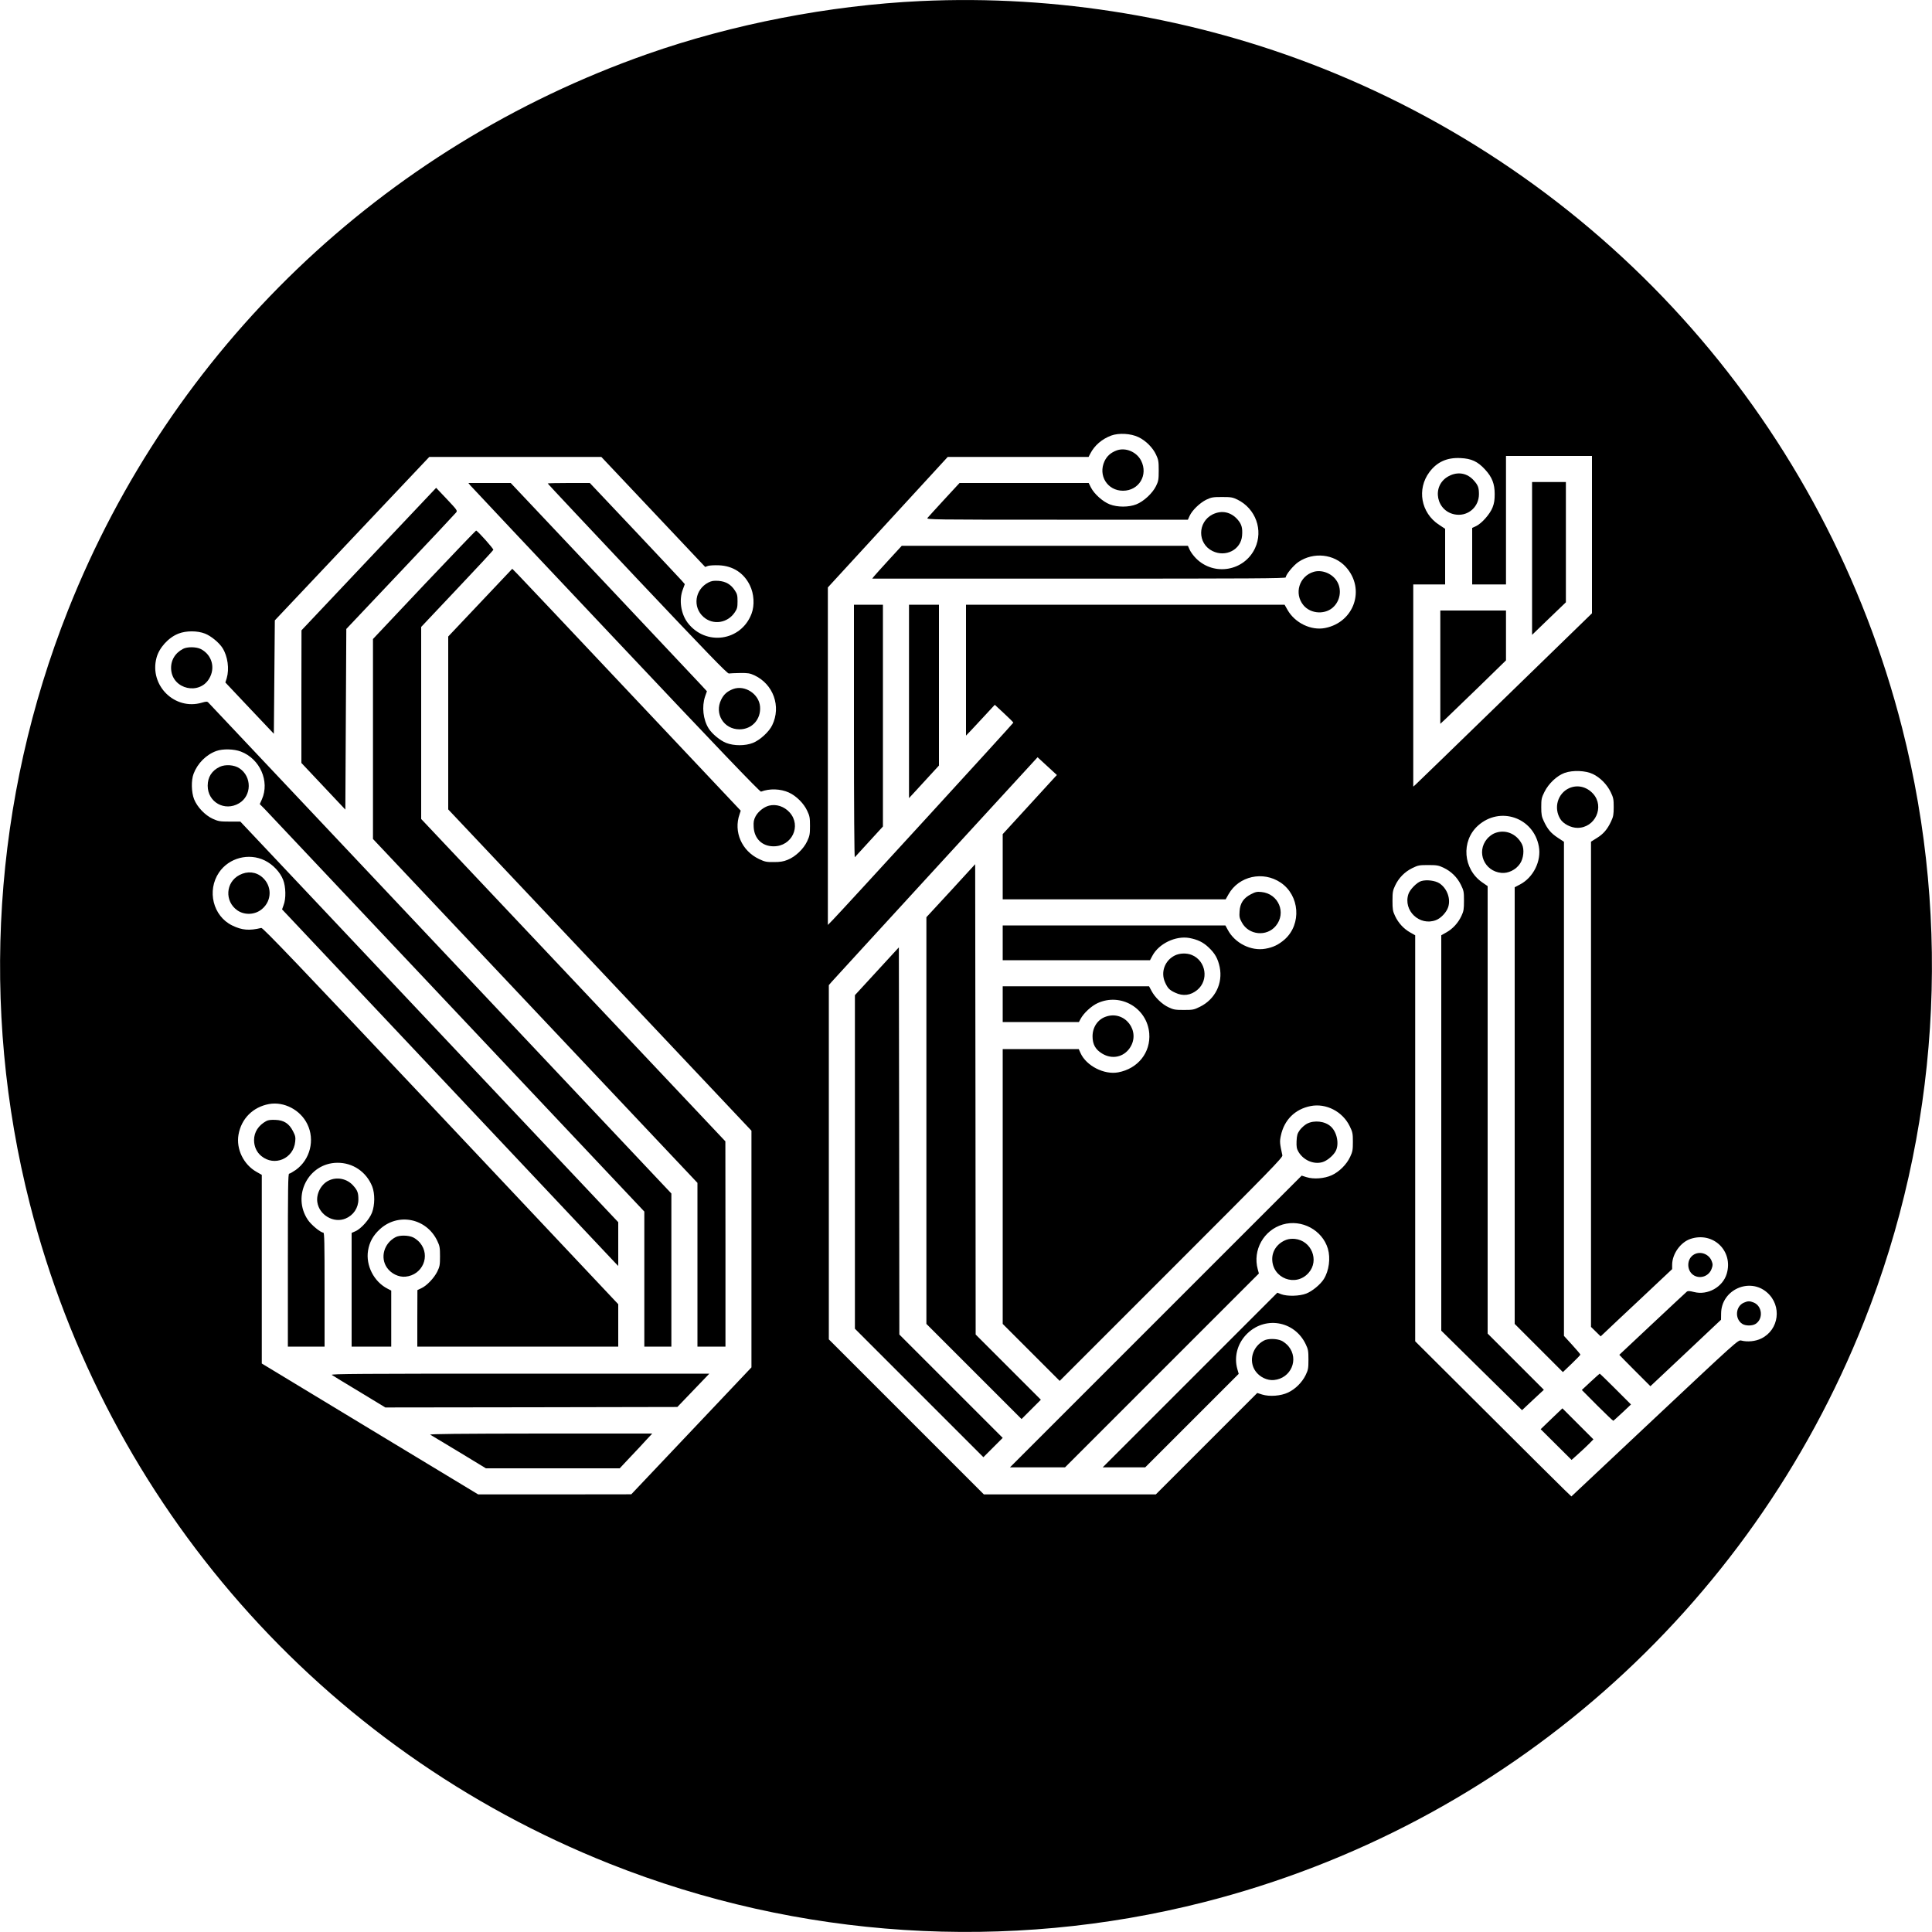 <svg version="1" xmlns="http://www.w3.org/2000/svg" width="2666.667" height="2666.667" viewBox="0 0 2000 2000"><path d="M953 1.1C858.8 5.5 758.1 25 670 56 395.4 152.5 177.6 361.6 70.5 631.5-7.1 827-21 1042.6 30.9 1246.3c79.3 311.3 302.1 564.7 600.6 683.2 195.5 77.6 411.1 91.5 614.8 39.6 311.3-79.3 564.7-302.1 683.2-600.6 77.6-195.5 91.5-411.1 39.6-614.8C1889.8 442.4 1667 189 1368.5 70.5 1237.1 18.4 1094-5.5 953 1.1zm225.5 451.4c7.6 3.6 14.9 10.9 18.3 18.3 2.4 5.1 2.7 6.9 2.7 16.2 0 9.4-.3 11.1-2.8 16.2-3.7 7.5-12.8 15.9-20.4 18.9-7.9 3.1-19.5 3.1-27.5 0-7.2-2.8-16-10.7-19.4-17.3l-2.4-4.8H993.3l-15.9 17.2c-8.8 9.5-16.5 18.1-17.3 19-1.3 1.7 5.2 1.8 134.1 1.8h135.5l1.8-4c2.6-5.7 10.4-13.3 17.2-16.7 5.3-2.5 6.8-2.8 16.3-2.8 9.4 0 11.1.3 16 2.7 18.9 9.3 26.9 31.6 18.2 50.3-11.1 23.7-42.4 29.2-61 10.6-2.6-2.6-5.6-6.6-6.6-8.9l-1.9-4.2H933.5L920 579.7c-7.4 8.1-14.3 15.7-15.3 17l-1.8 2.3h214c178.1 0 214.1-.2 214.1-1.3 0-2.8 8-12.5 13.2-16 15.6-10.5 36.9-8.3 49.1 5.3 20.4 22.7 8.7 57.1-21.5 63.1-14.5 2.9-31.3-5.2-39-18.8l-3-5.3H1000v135.5l5.3-5.5c2.9-3 9.5-10.2 14.8-15.9l9.7-10.5 9.6 8.9c5.3 4.9 9.6 9.2 9.6 9.6 0 .7-177.9 195-187.1 204.4l-4.9 5V608.1l62-67.5 62.1-67.6h145.8l1.7-3.3c4.4-8.6 12.1-15.2 21.7-18.8 7.9-2.9 20.3-2.2 28.2 1.6zM1648 553.4v81.5l-90.3 87.8c-49.7 48.3-91.3 88.7-92.5 89.7l-2.2 1.9V605h33v-57.6l-6.4-4.2c-18.7-12.3-23.1-36.9-9.8-54.6 7.9-10.5 18.2-15.1 32.1-14.4 11.3.5 17.8 3.5 25.4 11.8 7.3 7.9 10 14.8 10 25.5 0 5.9-.5 9.5-2.2 13.8-2.7 6.9-11.1 16.4-17 19.3l-4.1 1.9V605h35V472h89v81.4zM676.3 530l53.7 56.9 3-1.1c1.7-.5 6.7-.8 11.3-.6 14.4.6 25.7 7.9 31.9 20.6 4.4 8.8 5.1 20.8 1.8 29.5-10.8 28.6-47.6 33.7-66.2 9.3-7-9.4-9.1-23.6-4.9-34.5l2-5.4-3.2-3.7c-1.8-2-23.9-25.6-49.1-52.3l-46-48.7h-21.8c-12 0-21.8.2-21.8.5s41.7 44.7 92.7 98.8c72.1 76.3 93.2 98.1 94.8 97.9 1.1-.2 6.3-.4 11.5-.5 8.3-.1 10.2.2 15 2.4 19.6 9.2 27.8 32.2 18.4 51.6-3.3 6.9-12.7 15.5-20.1 18.4-7.9 3.1-19.5 3.1-27.5 0-6.2-2.4-14.7-9.4-18.2-15-5.8-9.2-7.2-22.7-3.7-33.1l1.9-5.4-5.6-6.1c-3-3.3-48.7-51.8-101.5-107.8l-96-101.7h-43.8l1.8 2.3c1 1.2 68.8 73.3 150.7 160 104.1 110.4 149.3 157.6 150.4 157.2 8.8-3.4 20.2-3 28.8.9 7.7 3.5 15.5 11.3 19 18.9 2.6 5.4 2.9 7.3 2.9 15.7 0 8.4-.3 10.2-2.9 15.8-3.7 8-12.2 16.1-20.3 19.3-4.4 1.8-7.8 2.3-14.3 2.3-7.5.1-9.3-.3-15.2-3.1-18-8.5-26.6-28.3-20.2-46.4l1.2-3.7-112.5-119.3c-61.8-65.7-115.1-122-118.2-125.2l-5.8-5.9-33.1 35-33.2 35.1v179l157 166.3 156.9 166.3v245l-62.2 65.7-62.2 65.7-79.3.1H495l-112-67.7-112-67.8v-195.3l-5.3-3c-13.6-7.6-21.4-23.8-18.8-38.6 2.9-16.6 14.9-28.6 31.6-31.7 15.5-2.8 32.4 6 39.6 20.7 8.1 16.4 3 36.8-11.9 47.5-3.1 2.1-6.1 3.9-6.9 3.9-1.1 0-1.3 15.5-1.3 89.5v89.5h38v-59c0-48.6-.2-59-1.3-59-2.8 0-12.5-8-16-13.2-16.8-24.9.5-58.7 30.3-59.1 16.2-.2 30.2 9.3 36.3 24.5 2.9 7.5 2.8 19.2-.2 27.1-2.7 7-11.2 16.6-17 19.2l-4.1 1.8V1394h41v-58l-3.7-1.9c-14.2-7.2-22.8-24.1-20.3-39.5 1.4-8.7 5.2-15.6 12-21.9 19-17.7 48.7-11.7 59.8 12.1 2.4 5 2.7 6.9 2.7 15.7 0 9-.3 10.6-2.8 15.8-3.4 6.8-10.9 14.7-16.6 17.3l-4 1.9-.1 29.2v29.3h208v-43.9l-183.7-195C308.5 998.3 272.1 960.2 270.5 960.6c-12.5 3-20 2.4-30.2-2.6-19.8-9.7-26.3-36-13.6-54.8 10.3-15.2 30.9-20.6 47.5-12.4 8.3 4.1 15.8 12 18.9 20 2.8 7.1 3.1 19.5.5 26.1l-1.6 4.5 3.8 4c2.2 2.3 79 83.7 170.7 181.1 91.7 97.3 168.3 178.6 170.1 180.5l3.4 3.5v-45.3l-195.6-207.3-195.6-207.4h-11.1c-10.2 0-11.7-.3-17.5-2.9-8-3.7-16.1-12.2-19.3-20.3-2.8-7.2-3.1-19.5-.5-26.3 4-10.7 13-19.8 23.6-23.6 6.7-2.4 18.2-2.1 25.3.6 19.8 7.5 30.1 30.8 21.8 49.5l-2.2 4.9 5 5c2.7 2.8 92.2 97.7 199 211L667 1254.2V1394h28v-158.5L455.9 982C324.4 842.6 216.3 727.9 215.6 727.2c-1.1-1.1-2.2-1.1-6.6.2-28.1 8.3-54.6-17.9-47-46.4 2.7-10.4 12.4-21.1 22.8-25.1 7.9-3.1 19.5-3.1 27.4 0 6.2 2.4 14.7 9.4 18.2 15 5.4 8.6 7.1 21.6 4.3 31.2l-1.4 4.4 25.1 26.6 25.1 26.5.5-58.7.5-58.7 79.9-84.6 80-84.6h178.1l53.8 57zm415.8 274.4c-1 1.2-13.6 14.9-28 30.6l-26.1 28.5V931h230.8l3-5.3c10.6-18.8 35.7-24.4 54-12 19.6 13.3 21.8 42.8 4.2 58.7-6.3 5.5-12 8.3-20 9.7-15 2.7-31.8-5.8-39.1-19.7l-2.4-4.4H1038v36h152.5l2.4-4.5c6.7-12.7 24.1-21 38.3-18.5 8.5 1.6 14.2 4.3 19.9 9.7 6.6 6.2 9.6 11.5 11.5 20.3 3.5 16.9-4.7 33.5-20.4 41.2-6.2 3.1-7.4 3.3-16.7 3.3-8.8 0-10.7-.3-15.7-2.7-6.8-3.1-14.3-10.4-17.8-17.1l-2.5-4.7H1038v37h78.9l1.7-3.2c3.1-5.9 11.1-13.4 17.7-16.4 23.9-10.9 51.2 5.1 53.4 31.3 1.6 19.8-11.7 36.6-32.2 40.4-14.5 2.7-33-6.8-38.9-19.9l-1.9-4.2H1038v284.5l29.5 29.5 29.5 29.5 115.5-115.5c103.2-103.2 115.5-115.8 115-118-2.7-12.4-2.9-14.2-1.6-20.2 3.4-16.4 14.6-27.6 30.8-30.8 16-3.2 33.1 5.6 40.5 20.8 3 6.1 3.3 7.6 3.3 16.2 0 8.3-.3 10.2-2.8 15.5-3.7 8-11.4 15.6-19.1 19.1-7.7 3.5-18.7 4.3-26.1 2l-5-1.6-151 151-151 151h57l100.3-100.3 100.4-100.4-1.2-4.4c-5.4-19.8 6.2-40.5 25.9-46.3 19.6-5.7 40.9 5.7 46.7 25 2.9 9.9 1.2 22.9-4.2 31.5-3.5 5.6-12 12.6-18.2 15-7 2.7-19.5 3-25.8.7l-4.1-1.6-90.4 90.4-90.4 90.4h44l48.4-48.4 48.4-48.4-1.4-4.9c-3.5-12.3-.2-25.6 8.8-35.3 18.7-20.2 50.4-15.2 62.1 9.8 2.4 5 2.7 6.9 2.7 15.7 0 9-.3 10.6-2.9 16-3.8 7.7-10.6 14.4-18.1 18-7.5 3.6-19.3 4.5-27 2.1l-5-1.6-52.5 52.5-52.5 52.5h-178l-80.2-80.2-80.3-80.3V1019.8l3.2-3.7c1.7-2 50.4-55 108-117.9l104.9-114.3 10 9.2 10 9.2-2 2.1zm556.9-3.1c7.5 3.6 14.6 10.8 18.4 18.7 2.8 5.8 3.1 7.5 3.1 15.5 0 7.7-.4 9.9-2.7 14.8-3.9 8.3-8 13.1-14.9 17.3l-5.9 3.7V1373.6l5 4.9 5 4.9 4.8-4.5c2.6-2.5 19.2-18.2 37-34.8l32.2-30.3v-4.4c0-11.3 8.6-23.4 19-26.9 23.5-7.8 44.5 12.5 37.5 36.1-4.1 13.8-19.7 22.5-33.8 18.9-4.8-1.2-6.3-1.3-7.6-.3-.9.7-16.9 15.7-35.6 33.2-18.7 17.6-34.1 32-34.2 32.1-.1 0 7.1 7.4 16 16.3l16.2 16.2 36.6-34.4 36.5-34.4.1-6.6c.2-24.4 29.4-37.6 47.6-21.6 15.6 13.7 12.4 38.6-6 47.6-6 3-14.4 3.8-20.9 2.1-3-.8-5 1-89.4 80.3l-86.3 81.1-7.1-6.8c-3.9-3.7-40.3-39.9-80.8-80.3l-73.8-73.5V968.2l-5.3-3c-6.6-3.7-12.2-9.8-15.6-17.1-2.3-4.9-2.6-6.9-2.6-15.6s.3-10.7 2.7-15.7c3.7-7.9 9.8-14.2 17.7-18.1 6.1-3 7.3-3.2 16.6-3.2 8.7 0 10.7.3 15.7 2.7 7.9 3.7 14.2 9.8 18.1 17.7 3 6.1 3.2 7.3 3.2 16.6 0 8.7-.3 10.7-2.6 15.6-3.4 7.3-9 13.4-15.6 17.1l-5.3 3V1377.5l41.8 41.2 41.8 41.1 11.3-10.6 11.3-10.5-29.1-29.1-29.1-29.1V917.3l-5.5-3.8c-20-13.7-22.2-42.9-4.5-58.8 22.7-20.4 57.5-8.5 63 21.5 2.8 15.1-5.7 32.2-19.5 39.4l-5.5 2.9v452l24.9 24.9 25 25 9.1-8.7c5-4.8 9-9 9-9.4 0-.5-3.9-5-8.5-10.1l-8.5-9.3V871.4l-6.4-4.2c-7.1-4.7-10.5-8.7-14.4-17-2.3-4.8-2.7-7.1-2.7-14.7 0-8.2.3-9.7 3.3-15.7 4.3-8.7 12.9-16.8 20.9-19.7 8.5-3 21.7-2.5 29.3 1.2z"/><path d="M1155.9 466.3c-6.1 2.3-10 5.8-12.5 11.1-6.9 14.8 3 30.6 19.1 30.6 16.5 0 26.3-16.2 18.8-31.1-4.7-9.2-16.2-14-25.4-10.6zM1255.3 532.5c-15.7 7.9-15.9 30.1-.2 37.9 13.7 6.8 29.5-1.3 30.7-15.9.6-7.9-.4-11.7-4.5-16.5-7-8.1-16.6-10.1-26-5.5zM1359.8 592c-14.9 4.5-20.4 22.5-10.5 34.5 7.7 9.4 23.5 10 31.7 1.2 7-7.3 8-18.9 2.4-26.9-5.1-7.5-15.4-11.3-23.6-8.8zM884 757.2c0 78 .4 130.8.9 130.2.5-.5 7.2-7.9 15-16.4l14.1-15.4V626h-30v131.2zM941 726.1v100.1l6.3-6.8c3.5-3.8 10.5-11.4 15.5-16.9l9.2-10V626h-31v100.1zM1499.9 492.8c-18.9 9.8-13.2 37.9 8.1 40 12.5 1.2 23-8.5 23-21.2 0-6.7-.9-9.3-5.2-14.1-6.8-7.8-16.6-9.6-25.9-4.7zM1586 578.1v79.1l17.5-16.9 17.5-16.8V499h-35v79.1zM1491 690.6v58.7l5.8-5.4c3.1-2.9 18.4-17.7 34-32.8l28.2-27.5V632h-68v58.6zM381.8 578.7l-69.7 73.8-.1 68.7v68.6l22.8 24.2 22.7 24.1.5-93.5.5-93.5 56-59.2c30.8-32.5 56.7-60.1 57.6-61.3 1.6-2 1.3-2.4-9.5-13.9L451.5 505l-69.7 73.7z"/><path d="M439.2 605.2l-53.1 56.3v207l167.9 178 168 178V1394h29v-106.3l-.1-106.2-157.4-166.8L436 847.8V649l37.1-39.3c20.4-21.5 37.3-39.8 37.6-40.5.4-1-15.4-18.8-17.8-20-.3-.1-24.4 25.1-53.7 56zM733.3 603c-14 7.2-16.6 25.5-5 35.7 9.9 8.7 24.9 6.4 32.4-4.9 2.4-3.6 2.8-5.2 2.8-11.3 0-6.1-.4-7.7-2.8-11.3-4.1-6.3-9.4-9.3-16.9-9.9-5.1-.3-7.1 0-10.5 1.7zM189.5 671.7c-8.5 4.4-13.1 12.4-12.3 21.7 1.7 20.2 29.2 26.4 39.4 9 6.6-11.2 2.7-24.6-8.7-30.5-4.7-2.4-14.1-2.5-18.4-.2zM758.9 713.3c-6 2.3-9.6 5.4-12.3 10.9-7.3 14.6 2.6 30.8 18.9 30.8 13 0 22.4-10.4 21.3-23.6-1.1-13.1-15.8-22.6-27.9-18.1zM227.5 793.8c-8.2 3.9-12.5 10.6-12.5 19.6 0 17 17.6 26.9 32.4 18.2 13.3-7.8 13.5-27.7.4-36.3-5.4-3.6-14.5-4.2-20.3-1.5zM796.1 834c-5.2 1.3-11.2 6-13.9 11-1.9 3.7-2.3 5.6-2 11.1.6 12.1 8.8 20 20.6 20 19 .1 29.1-21.2 16.6-35.1-5.6-6.2-13.8-8.9-21.3-7zM247.9 905.8c-14.4 7.5-15.6 27.2-2.2 36.6 7.7 5.3 18.8 4.7 25.9-1.7 10-8.7 10-23.7 0-32.5-6.6-5.8-15.5-6.7-23.7-2.4zM275.5 1160.6c-8 4.4-12.5 11.4-12.5 19.6 0 6.7 2.7 12.6 7.5 16.5 13.5 11.2 33.4 2.8 35.1-14.9.5-4.5.1-6.2-2.3-10.8-4-7.9-9.4-11.4-18.1-11.7-4.8-.2-7.6.1-9.7 1.3zM340.1 1222.2c-7.8 3.8-12.9 13.7-11.6 22.3 2 13.4 17 22.1 29.3 16.9 8.1-3.4 13.2-11 13.2-19.8 0-6.7-.9-9.3-5.2-14.1-6.4-7.4-17.1-9.6-25.7-5.3zM409.5 1280.7c-12 6.3-16.2 21.1-8.9 31.6 4.3 6.2 12.2 10 19.2 9.3 17.6-1.7 26.2-21.5 15-35-1.7-2.1-5-4.7-7.2-5.7-5-2.3-14-2.4-18.1-.2zM343.5 1423.3c1.1.8 14 8.7 28.7 17.5l26.7 16.2 151.2-.2 151.1-.3 16.6-17.3 16.5-17.2H537.9c-164.7 0-196 .2-194.4 1.3zM445.4 1485.2c1 .6 14.4 8.7 29.8 17.9L503 1520h138.5l11.1-11.8c6.1-6.4 13.7-14.5 16.8-18l5.8-6.2H559.4c-84.8.1-115.4.4-114 1.2zM984.3 922.1L959 949.5v421l49.3 49.3 49.2 49.2 10-10 10-10-33.8-33.8-33.7-33.7-.2-243.5-.3-243.4-25.2 27.5zM1295 925.7c-7.7 3.9-11.3 9.3-11.8 17.7-.4 5.6-.1 7.1 2.4 11.6 7.1 13.1 25.7 14.9 35.1 3.5 11.2-13.5 2.8-33.4-14.9-35.1-4.5-.5-6.2-.1-10.8 2.3z"/><path d="M907.8 1005.4l-22.8 24.8V1375.5l66.5 66.5 66.5 66.5 10-10 10-10-53.5-53.5-53.5-53.5-.2-200.4-.3-200.4-22.7 24.7zM1216.2 989.1c-10.5 5.2-14.9 17.4-10.1 27.9 2.7 6 4.5 7.9 10.4 10.6 8.1 3.9 16 2.9 22.9-2.8 12.2-10.1 9.1-30.1-5.6-36.2-5.3-2.2-12.5-2-17.6.5zM1144.6 1052.5c-8.3 2.9-13.6 10.9-13.6 20.3 0 8.3 3 13.7 10 17.9 10.2 6.2 22.1 3.7 28.6-5.9 11.7-17.3-5.3-39.4-25-32.3zM1352.9 1163.3c-2.4 1.3-5.7 4.3-7.4 6.6-2.5 3.6-3 5.3-3.3 11.4-.2 6 .1 7.8 2 11.1 5.1 8.6 15.5 13.2 24.6 10.7 4.8-1.3 11.5-6.9 13.9-11.5 3.8-7.2 1.4-19.5-4.9-25.3-6-5.7-17.3-7-24.9-3zM1331.7 1283.4c-9 3.3-14.7 11.1-14.7 19.9 0 20.1 24.5 29.4 37.7 14.3 11.3-12.8 2.9-33.4-14.3-35.1-2.9-.3-6.4 0-8.7.9zM1308.5 1387.7c-12 6.3-16.2 21.1-8.9 31.6 4.3 6.2 12.2 10 19.2 9.3 17.6-1.7 26.2-21.5 15-35-1.7-2.1-5-4.7-7.2-5.7-5-2.3-14-2.4-18.1-.2zM1624.4 815.9c-11.9 5.4-16.3 20.4-9.2 31.9 3.1 5.1 11.1 9.2 17.8 9.2 18.3 0 28.3-21.8 16.2-35.3-6.7-7.4-16.3-9.6-24.8-5.8zM1546.4 862.9c-2.2 1-5.4 3.5-7.1 5.6-11.2 13.5-2.8 33.4 14.9 35.1 7 .7 14.9-3.1 19.2-9.4 3.8-5.4 4.8-15 2.1-20.3-5.7-11.3-18.1-16-29.1-11zM1471.2 912.1c-4.4 1.3-11.6 8.6-13.2 13.4-5.7 17.1 11.6 33.5 28.5 27 5.1-1.9 10.8-8 12.6-13.3 2.9-8.7-1-19.5-9-24.8-4.5-2.9-13.4-4-18.9-2.3zM1753.9 1298.5c-8.4 4.5-8.2 17.7.2 22.1 6.8 3.5 15.3.1 17.8-7.3 1.3-3.5 1.3-4.6 0-7.9-2.7-7.1-11.4-10.5-18-6.9zM1805.3 1348.5c-8.7 3.7-9.7 16.7-1.8 21.9 3.4 2.3 10.6 2.3 14 0 8-5.2 6.8-18.3-2-22-4.2-1.7-6.1-1.7-10.2.1zM1646.5 1430.5l-9 8.4 16 16.1c8.8 8.8 16.3 15.9 16.6 15.8.3-.2 4.6-4 9.5-8.6l8.8-8.3-15.9-15.9c-8.8-8.8-16.2-16-16.5-16-.3.1-4.5 3.9-9.5 8.5zM1606.1 1468.7l-11.2 10.8 16 15.9 16 15.9 6.8-6.1c3.7-3.3 8.8-8.1 11.3-10.6l4.5-4.6-16.1-16.1-16-16-11.3 10.8z"/></svg>